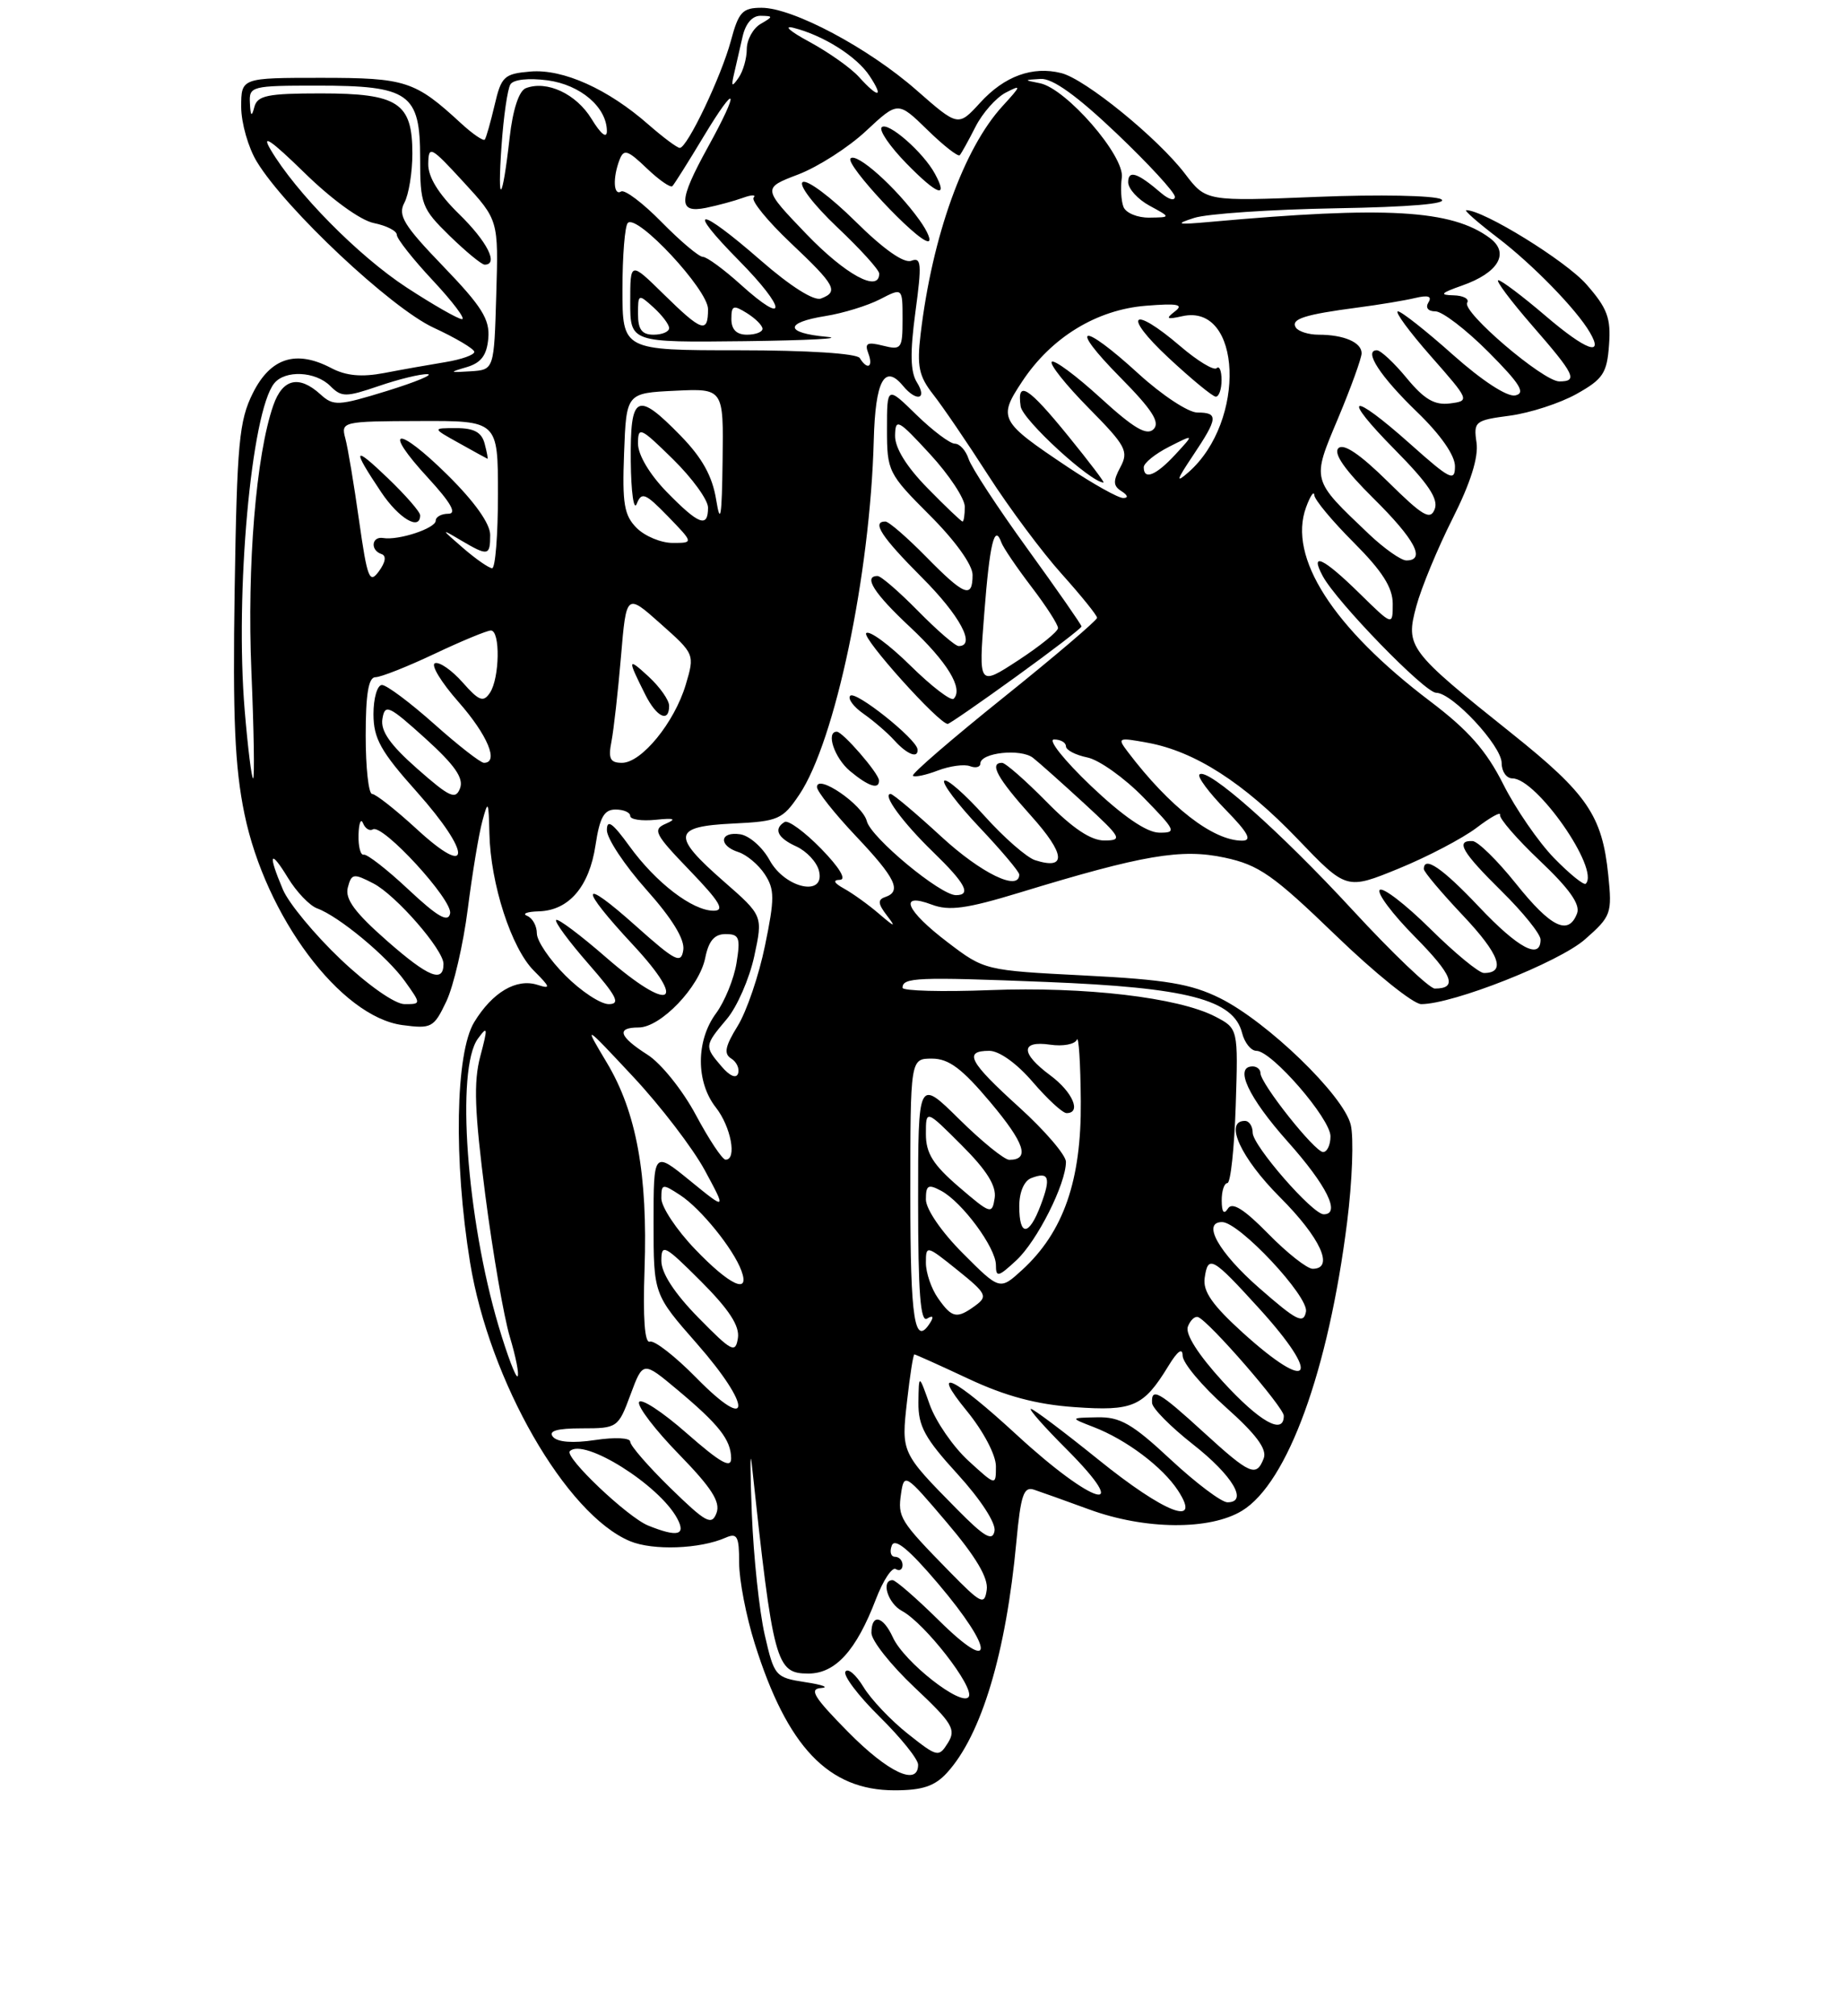 <?xml version="1.0" encoding="UTF-8" standalone="no"?>
<!DOCTYPE svg PUBLIC "-//W3C//DTD SVG 1.1//EN" "http://www.w3.org/Graphics/SVG/1.1/DTD/svg11.dtd" >
<svg xmlns="http://www.w3.org/2000/svg" xmlns:xlink="http://www.w3.org/1999/xlink" version="1.1" viewBox="0 0 237 259">
 <g >
 <path fill="currentColor"
d=" M 121.71 227.75 C 126.14 222.91 129.30 212.38 130.63 198.06 C 131.19 192.06 131.57 190.93 132.90 191.38 C 133.78 191.67 136.97 192.81 140.00 193.92 C 147.16 196.54 155.49 196.61 159.64 194.08 C 165.49 190.51 170.74 176.08 173.14 156.99 C 173.80 151.75 174.01 146.13 173.60 144.49 C 172.68 140.72 162.89 131.26 156.79 128.23 C 153.07 126.39 149.84 125.85 139.38 125.32 C 126.60 124.67 126.52 124.65 121.83 121.08 C 116.41 116.97 115.40 114.57 119.77 116.22 C 121.98 117.05 124.22 116.75 131.02 114.68 C 146.93 109.82 151.84 108.99 157.40 110.18 C 161.80 111.12 163.64 112.41 171.64 120.13 C 176.69 125.01 181.65 129.00 182.66 129.00 C 186.75 129.00 200.37 123.62 203.71 120.68 C 207.08 117.72 207.21 117.36 206.70 112.40 C 205.92 104.78 204.01 101.98 194.28 94.21 C 180.98 83.59 180.62 83.11 182.03 77.89 C 182.67 75.51 184.77 70.44 186.69 66.63 C 189.01 62.03 190.04 58.74 189.77 56.86 C 189.37 54.15 189.57 53.99 194.06 53.40 C 196.65 53.05 200.51 51.80 202.63 50.61 C 206.03 48.71 206.54 47.94 206.80 44.32 C 207.06 40.86 206.58 39.59 203.89 36.53 C 201.24 33.51 190.69 27.00 188.45 27.00 C 188.12 27.00 189.94 28.60 192.50 30.55 C 197.00 33.99 202.62 39.75 204.34 42.71 C 206.19 45.88 203.82 45.00 198.69 40.62 C 195.72 38.08 192.96 36.00 192.57 36.00 C 192.18 36.00 194.14 38.62 196.93 41.83 C 202.42 48.13 202.84 49.00 200.41 49.00 C 198.34 49.00 187.85 40.05 188.57 38.89 C 188.87 38.40 188.08 37.97 186.81 37.94 C 184.95 37.90 185.17 37.65 187.90 36.69 C 192.59 35.05 194.07 32.51 191.48 30.58 C 186.58 26.94 178.17 26.46 155.50 28.51 C 151.24 28.89 150.95 28.81 153.50 27.99 C 155.15 27.46 163.32 26.91 171.65 26.76 C 181.21 26.60 186.22 26.17 185.23 25.60 C 184.36 25.11 177.21 24.97 169.33 25.29 C 155.00 25.87 155.00 25.87 152.30 22.32 C 148.80 17.74 139.49 10.16 136.40 9.39 C 132.71 8.46 129.09 9.78 125.98 13.19 C 123.15 16.28 123.15 16.28 117.82 11.61 C 111.64 6.17 101.91 1.00 97.88 1.00 C 95.43 1.00 94.93 1.53 93.94 5.23 C 92.69 9.86 88.33 19.00 87.37 19.00 C 87.03 19.00 85.23 17.65 83.35 16.01 C 78.15 11.44 72.38 8.84 68.18 9.19 C 64.79 9.48 64.43 9.81 63.57 13.50 C 63.05 15.70 62.49 17.69 62.31 17.93 C 62.13 18.16 60.75 17.22 59.24 15.83 C 53.33 10.38 52.14 10.00 41.28 10.00 C 31.00 10.00 31.00 10.00 31.00 13.75 C 31.01 15.81 31.91 18.98 33.02 20.79 C 36.72 26.87 50.24 39.55 55.71 42.09 C 58.57 43.41 60.94 44.82 60.96 45.20 C 60.98 45.59 59.31 46.18 57.25 46.52 C 55.19 46.86 51.65 47.48 49.39 47.92 C 46.48 48.47 44.49 48.29 42.58 47.29 C 38.05 44.91 34.77 45.96 32.50 50.50 C 30.73 54.04 30.46 56.91 30.16 75.69 C 29.90 92.21 30.18 98.58 31.42 104.57 C 34.15 117.76 43.77 130.62 51.71 131.69 C 55.46 132.19 55.76 132.03 57.37 128.64 C 58.30 126.67 59.54 121.33 60.12 116.78 C 60.70 112.23 61.54 107.15 61.99 105.50 C 62.73 102.74 62.80 102.86 62.90 107.07 C 63.04 113.54 65.72 121.81 68.61 124.70 C 70.76 126.85 70.82 127.08 69.07 126.52 C 66.36 125.66 63.29 127.48 60.95 131.31 C 58.53 135.28 58.29 149.09 60.41 162.16 C 62.89 177.41 72.75 194.58 80.99 198.00 C 83.94 199.22 89.96 199.00 93.25 197.55 C 94.75 196.89 95.00 197.35 95.00 200.79 C 95.00 202.99 95.90 207.65 97.00 211.14 C 101.17 224.44 106.48 230.00 114.97 230.00 C 118.55 230.00 120.14 229.47 121.71 227.75 Z  M 109.00 222.50 C 104.61 218.05 103.94 216.97 105.53 216.86 C 106.62 216.78 105.71 216.44 103.52 216.11 C 99.64 215.51 99.51 215.36 98.28 210.00 C 97.59 206.97 96.85 200.00 96.63 194.50 C 96.41 189.00 96.40 186.07 96.61 188.00 C 99.38 213.74 99.72 215.00 103.90 215.00 C 107.37 215.00 110.05 212.05 112.57 205.46 C 113.50 203.03 114.65 201.28 115.13 201.58 C 115.61 201.88 116.00 201.64 116.00 201.06 C 116.00 200.48 115.56 200.00 115.03 200.00 C 114.50 200.00 114.31 199.35 114.62 198.55 C 115.01 197.54 116.82 199.03 120.59 203.47 C 127.81 211.99 127.90 215.31 120.72 208.22 C 117.81 205.35 115.11 203.00 114.72 203.00 C 113.19 203.00 114.10 205.98 115.93 206.96 C 118.85 208.52 125.26 216.76 124.51 217.98 C 123.66 219.36 116.19 213.52 114.75 210.34 C 113.48 207.57 112.00 207.27 112.00 209.78 C 112.00 210.76 114.49 213.90 117.52 216.76 C 122.42 221.37 122.91 222.18 121.83 223.91 C 120.65 225.79 120.48 225.75 116.68 222.74 C 114.52 221.03 111.95 218.33 110.98 216.73 C 110.01 215.14 108.97 214.25 108.66 214.75 C 108.34 215.25 110.32 217.86 113.04 220.54 C 115.77 223.23 118.00 226.00 118.00 226.71 C 118.00 229.52 114.16 227.73 109.00 222.50 Z  M 122.00 201.87 C 115.64 195.37 115.36 194.92 115.81 191.87 C 116.20 189.21 116.37 189.33 121.67 195.57 C 125.42 199.98 127.04 202.71 126.82 204.24 C 126.53 206.27 126.12 206.07 122.00 201.87 Z  M 122.99 193.88 C 115.81 186.60 115.83 186.63 116.58 179.99 C 116.95 176.70 117.37 174.00 117.52 174.00 C 117.66 174.00 120.80 175.41 124.49 177.14 C 129.23 179.36 133.22 180.43 138.09 180.77 C 145.63 181.31 146.96 180.73 150.16 175.50 C 151.34 173.56 151.99 173.09 152.00 174.17 C 152.00 175.09 154.49 178.06 157.53 180.77 C 161.45 184.26 162.87 186.17 162.42 187.35 C 161.47 189.81 160.67 189.46 154.69 184.00 C 148.96 178.76 147.95 178.19 148.07 180.25 C 148.12 180.94 150.48 183.32 153.32 185.55 C 158.42 189.55 160.47 193.00 157.76 193.00 C 156.99 193.00 153.71 190.53 150.45 187.50 C 145.53 182.91 143.96 182.01 141.02 182.08 C 137.50 182.15 137.50 182.15 140.55 183.33 C 144.74 184.94 149.41 188.45 151.39 191.47 C 154.54 196.28 149.70 194.41 141.15 187.50 C 136.72 183.93 132.83 181.00 132.50 181.00 C 132.17 181.00 134.20 183.30 137.01 186.11 C 145.82 194.92 140.59 193.47 130.70 184.36 C 122.56 176.86 119.41 175.34 124.25 181.25 C 126.39 183.87 128.00 186.92 128.00 188.37 C 128.00 190.90 128.00 190.90 124.45 187.65 C 122.50 185.86 120.27 182.62 119.49 180.45 C 118.09 176.50 118.09 176.50 118.04 180.17 C 118.01 183.21 118.86 184.78 123.08 189.39 C 126.04 192.64 128.02 195.68 127.82 196.69 C 127.56 198.06 126.53 197.47 122.99 193.88 Z  M 83.31 195.99 C 80.66 194.92 72.50 187.17 73.24 186.43 C 75.00 184.67 84.73 190.76 87.04 195.08 C 88.20 197.24 87.08 197.51 83.31 195.99 Z  M 86.19 191.19 C 83.34 188.41 81.00 185.72 81.00 185.22 C 81.00 184.71 79.02 184.62 76.49 185.00 C 73.64 185.43 71.65 185.28 71.07 184.59 C 70.44 183.83 71.56 183.50 74.80 183.50 C 79.34 183.50 79.46 183.42 81.03 179.18 C 82.64 174.85 82.64 174.85 87.03 178.52 C 92.40 183.01 93.93 184.95 93.97 187.33 C 93.99 188.72 92.62 187.95 88.25 184.12 C 85.09 181.34 82.33 179.55 82.13 180.14 C 81.93 180.72 84.25 183.75 87.28 186.85 C 91.45 191.13 92.62 192.95 92.09 194.37 C 91.47 196.02 90.75 195.63 86.19 191.19 Z  M 157.14 177.47 C 153.98 174.01 152.31 171.37 152.67 170.43 C 152.99 169.59 153.58 169.05 153.99 169.21 C 155.43 169.77 165.00 180.79 165.00 181.89 C 165.00 184.42 161.90 182.67 157.14 177.47 Z  M 89.52 177.03 C 86.78 174.24 84.08 172.14 83.52 172.36 C 82.86 172.61 82.62 169.37 82.84 163.07 C 83.26 150.87 81.80 142.87 77.98 136.50 C 74.99 131.50 74.99 131.50 81.37 138.32 C 84.89 142.08 89.02 147.48 90.57 150.32 C 93.37 155.50 93.37 155.50 88.68 151.68 C 84.00 147.87 84.00 147.87 84.00 157.07 C 84.00 166.28 84.00 166.28 89.58 172.63 C 96.69 180.73 96.64 184.28 89.52 177.03 Z  M 64.08 170.36 C 59.96 156.48 58.58 137.32 61.42 133.44 C 62.68 131.72 62.72 131.98 61.73 135.70 C 60.85 139.01 60.99 142.77 62.37 153.51 C 63.34 160.99 64.76 169.21 65.53 171.76 C 66.30 174.32 66.75 176.59 66.52 176.81 C 66.30 177.03 65.20 174.13 64.08 170.36 Z  M 159.76 171.24 C 155.83 167.68 154.58 165.90 154.83 164.18 C 155.26 161.17 155.81 161.47 161.87 168.14 C 169.93 177.01 168.49 179.13 159.76 171.24 Z  M 89.75 169.27 C 86.69 166.15 85.00 163.56 85.00 161.98 C 85.00 159.72 85.40 159.93 90.09 164.61 C 93.71 168.24 95.08 170.34 94.84 171.90 C 94.53 173.90 94.06 173.66 89.75 169.27 Z  M 117.00 153.50 C 117.00 136.00 117.00 136.00 119.78 136.00 C 121.94 136.00 123.64 137.27 127.28 141.60 C 131.71 146.87 132.41 149.00 129.72 149.00 C 129.08 149.00 126.19 146.65 123.28 143.78 C 118.00 138.57 118.00 138.57 118.00 154.34 C 118.00 166.01 118.30 169.93 119.15 169.40 C 119.87 168.96 120.04 169.13 119.60 169.85 C 117.55 173.16 117.00 169.72 117.00 153.50 Z  M 161.83 165.46 C 156.63 160.91 154.43 157.00 157.07 157.00 C 159.27 157.00 168.23 166.57 167.85 168.51 C 167.54 170.14 166.66 169.69 161.83 165.46 Z  M 120.56 166.78 C 119.70 165.56 119.00 163.51 119.00 162.23 C 119.00 159.95 119.08 159.97 123.06 163.17 C 126.78 166.16 126.98 166.54 125.37 167.72 C 122.98 169.47 122.36 169.35 120.56 166.78 Z  M 123.75 161.01 C 121.01 158.27 119.00 155.34 119.00 154.09 C 119.00 152.25 119.29 152.09 120.96 152.98 C 123.67 154.43 128.00 160.30 128.00 162.52 C 128.00 164.14 128.30 164.07 130.62 161.92 C 133.29 159.45 137.00 152.10 137.00 149.26 C 137.00 148.40 134.30 145.25 131.00 142.26 C 124.54 136.41 123.79 135.00 127.15 135.00 C 128.43 135.00 130.70 136.63 132.73 139.00 C 134.62 141.20 136.57 143.00 137.08 143.00 C 139.03 143.00 137.86 140.28 135.00 138.16 C 131.15 135.31 131.14 133.65 134.98 134.21 C 136.61 134.45 138.15 134.16 138.40 133.57 C 138.64 132.98 138.87 136.55 138.91 141.50 C 138.99 151.66 136.69 158.27 131.38 163.14 C 128.50 165.77 128.50 165.77 123.75 161.01 Z  M 89.33 160.48 C 86.95 158.00 85.00 155.06 85.00 153.96 C 85.00 152.06 85.13 152.04 87.44 153.55 C 90.08 155.28 94.26 160.44 95.29 163.25 C 96.44 166.37 93.79 165.14 89.33 160.48 Z  M 163.01 158.51 C 159.89 155.33 158.37 154.38 157.82 155.26 C 157.30 156.08 157.03 155.73 157.02 154.25 C 157.01 153.01 157.34 152.00 157.75 151.99 C 158.16 151.99 158.64 147.52 158.82 142.06 C 159.14 132.13 159.14 132.13 156.17 130.59 C 151.43 128.14 139.43 126.73 127.25 127.20 C 121.06 127.44 116.00 127.30 116.00 126.90 C 116.00 125.57 117.84 125.49 134.42 126.15 C 152.62 126.87 158.56 128.41 159.64 132.71 C 159.96 133.97 160.79 135.00 161.48 135.00 C 163.45 135.00 171.00 143.71 171.00 145.98 C 171.00 147.09 170.57 148.00 170.05 148.00 C 168.98 148.00 162.00 139.20 162.00 137.86 C 162.00 137.39 161.55 137.00 161.00 137.00 C 158.58 137.00 160.43 140.97 165.50 146.66 C 170.52 152.28 172.36 156.00 170.13 156.00 C 168.69 156.00 161.00 147.17 161.00 145.52 C 161.00 144.69 160.55 144.00 160.00 144.00 C 157.28 144.00 159.48 148.78 164.50 153.80 C 169.72 159.02 171.54 163.00 168.71 163.00 C 168.00 163.00 165.43 160.98 163.01 158.51 Z  M 131.00 154.97 C 131.00 153.16 131.62 151.70 132.54 151.35 C 134.82 150.47 135.10 151.27 133.76 154.82 C 132.25 158.83 131.00 158.90 131.00 154.97 Z  M 123.25 152.49 C 119.92 149.63 119.00 148.16 119.00 145.69 C 119.00 142.53 119.00 142.53 123.59 147.12 C 126.83 150.35 128.08 152.36 127.84 153.92 C 127.51 156.05 127.32 155.98 123.25 152.49 Z  M 89.43 143.23 C 87.74 140.07 84.96 136.60 83.22 135.50 C 79.55 133.16 79.17 132.00 82.08 132.00 C 84.91 132.00 89.89 126.81 90.64 123.06 C 91.08 120.87 91.82 120.00 93.26 120.00 C 95.01 120.00 95.19 120.46 94.66 123.72 C 94.33 125.76 93.14 128.67 92.03 130.18 C 89.44 133.68 89.43 139.00 92.00 142.27 C 93.95 144.75 94.75 149.02 93.25 148.98 C 92.84 148.98 91.12 146.39 89.43 143.23 Z  M 92.74 137.01 C 90.52 134.42 90.53 134.34 93.41 130.92 C 94.74 129.35 96.32 125.71 96.94 122.85 C 98.06 117.64 98.06 117.64 93.03 113.24 C 86.27 107.33 86.46 106.17 94.22 105.80 C 100.04 105.52 100.58 105.28 102.73 102.09 C 107.34 95.23 111.84 73.83 112.30 56.58 C 112.50 48.91 113.68 46.70 116.05 49.56 C 117.79 51.66 119.22 51.32 117.85 49.13 C 117.00 47.77 116.95 45.32 117.65 40.10 C 118.49 33.89 118.42 33.01 117.13 33.50 C 116.18 33.87 113.54 32.01 109.92 28.42 C 106.77 25.31 103.74 23.04 103.17 23.39 C 102.60 23.74 104.57 26.31 107.57 29.16 C 110.56 31.98 113.00 34.67 113.00 35.15 C 113.00 37.65 108.68 35.30 103.66 30.09 C 97.98 24.17 97.98 24.17 102.60 22.41 C 105.13 21.44 109.06 18.93 111.31 16.82 C 115.41 13.00 115.41 13.00 119.19 16.68 C 121.26 18.71 123.14 20.17 123.35 19.94 C 123.57 19.70 124.48 18.05 125.38 16.28 C 126.28 14.51 128.03 12.54 129.26 11.90 C 131.31 10.84 131.28 10.98 128.86 13.62 C 123.86 19.07 119.81 30.33 118.32 42.94 C 117.83 47.05 118.10 48.33 119.94 50.68 C 121.16 52.23 124.35 56.91 127.03 61.09 C 129.71 65.26 133.95 70.95 136.45 73.73 C 138.95 76.52 141.00 79.05 141.00 79.37 C 141.00 79.69 135.59 84.30 128.97 89.61 C 122.35 94.92 117.11 99.44 117.33 99.66 C 117.55 99.88 118.99 99.58 120.53 98.99 C 122.08 98.40 123.94 98.15 124.67 98.43 C 125.40 98.71 126.00 98.55 126.00 98.09 C 126.00 96.69 131.20 96.13 132.77 97.36 C 133.57 97.99 136.53 100.63 139.36 103.23 C 144.13 107.62 144.32 107.96 141.96 107.98 C 140.22 107.99 137.87 106.43 134.50 103.00 C 131.79 100.25 129.22 98.00 128.79 98.00 C 127.09 98.00 128.19 99.99 132.53 104.82 C 136.94 109.73 137.13 111.81 133.04 110.51 C 131.97 110.17 129.03 107.61 126.52 104.81 C 124.00 102.01 121.68 99.98 121.36 100.30 C 121.04 100.62 123.08 103.32 125.89 106.29 C 128.70 109.26 131.00 111.99 131.00 112.35 C 131.00 114.57 126.12 112.21 121.00 107.50 C 117.71 104.47 114.77 102.00 114.47 102.00 C 113.33 102.00 116.01 105.66 119.92 109.45 C 124.09 113.49 124.89 115.00 122.86 115.00 C 120.85 115.00 111.94 107.60 111.41 105.50 C 110.88 103.38 105.00 99.35 105.00 101.11 C 105.00 101.66 107.25 104.50 110.00 107.41 C 115.13 112.83 115.94 114.52 113.75 115.25 C 112.79 115.58 112.84 116.12 113.97 117.59 C 115.20 119.19 115.04 119.16 112.97 117.39 C 111.61 116.22 109.60 114.78 108.50 114.17 C 107.18 113.44 106.99 113.05 107.95 113.03 C 108.83 113.01 107.88 111.44 105.54 109.04 C 103.41 106.86 101.30 105.32 100.84 105.60 C 99.38 106.50 99.93 107.65 102.36 108.75 C 103.66 109.35 104.96 110.73 105.25 111.84 C 106.14 115.27 100.91 114.16 98.91 110.50 C 98.01 108.85 96.31 107.36 95.14 107.18 C 92.49 106.78 92.30 108.64 94.91 109.47 C 95.96 109.81 97.48 111.08 98.29 112.31 C 99.57 114.27 99.57 115.43 98.32 121.49 C 97.54 125.31 95.96 129.95 94.80 131.82 C 93.19 134.43 93.00 135.38 93.98 135.99 C 94.67 136.42 95.07 137.28 94.86 137.91 C 94.63 138.60 93.79 138.24 92.74 137.01 Z  M 112.97 100.25 C 112.93 99.33 108.31 94.00 107.55 94.00 C 106.11 94.00 107.25 97.39 109.25 99.06 C 111.63 101.04 113.02 101.49 112.97 100.25 Z  M 117.92 96.25 C 117.76 94.91 109.97 88.70 109.28 89.38 C 108.92 89.75 109.69 90.80 111.00 91.71 C 112.31 92.63 114.08 94.16 114.94 95.11 C 116.59 96.94 118.06 97.50 117.92 96.25 Z  M 130.59 86.93 C 135.22 83.59 139.00 80.69 139.00 80.48 C 139.00 80.27 135.87 75.78 132.05 70.50 C 128.23 65.23 124.83 60.03 124.49 58.96 C 124.14 57.88 123.35 57.00 122.72 57.00 C 122.10 57.00 119.88 55.33 117.79 53.30 C 114.00 49.59 114.00 49.59 114.00 55.14 C 114.00 60.54 114.15 60.85 119.50 66.20 C 122.76 69.45 125.00 72.57 125.00 73.85 C 125.00 76.96 123.96 76.55 119.00 71.50 C 116.57 69.03 114.23 67.00 113.79 67.00 C 111.99 67.00 113.30 68.99 118.50 74.20 C 123.38 79.08 125.48 83.00 123.21 83.00 C 122.77 83.00 120.43 80.97 118.00 78.50 C 115.57 76.03 113.23 74.00 112.79 74.00 C 110.91 74.00 112.33 76.23 116.97 80.56 C 121.76 85.05 123.85 88.48 122.57 89.77 C 122.23 90.10 119.72 88.18 117.00 85.50 C 114.28 82.82 111.72 80.94 111.33 81.34 C 110.73 81.93 120.67 93.00 121.81 93.00 C 122.02 93.00 125.97 90.27 130.59 86.93 Z  M 118.16 28.25 C 115.16 24.07 110.11 19.56 109.32 20.35 C 108.57 21.09 117.84 31.00 119.28 31.00 C 119.75 31.00 119.25 29.76 118.16 28.25 Z  M 120.17 22.34 C 118.68 19.57 114.10 15.57 113.32 16.35 C 112.94 16.73 114.37 18.82 116.50 21.00 C 120.47 25.06 121.93 25.59 120.17 22.34 Z  M 43.79 123.25 C 40.46 120.09 37.11 116.05 36.36 114.28 C 34.40 109.65 34.69 108.98 37.01 112.78 C 38.11 114.59 39.80 116.35 40.76 116.70 C 43.55 117.71 49.78 122.88 52.05 126.07 C 54.14 129.00 54.14 129.00 51.99 129.00 C 50.76 129.00 47.29 126.57 43.79 123.25 Z  M 72.67 125.33 C 70.65 123.32 69.00 120.88 69.00 119.92 C 69.00 118.95 68.44 117.94 67.75 117.66 C 67.06 117.38 67.74 117.12 69.25 117.08 C 73.12 116.97 75.74 113.91 76.54 108.57 C 77.08 105.00 77.64 104.00 79.11 104.00 C 80.15 104.00 81.00 104.37 81.00 104.83 C 81.00 105.28 82.46 105.50 84.25 105.32 C 86.66 105.07 87.01 105.20 85.58 105.82 C 83.84 106.57 84.13 107.14 88.64 111.82 C 92.52 115.85 93.21 117.00 91.72 117.00 C 89.00 117.00 84.30 113.40 80.91 108.72 C 78.73 105.71 78.00 105.19 78.00 106.65 C 78.00 107.72 80.28 111.16 83.07 114.29 C 86.40 118.02 88.03 120.69 87.82 122.05 C 87.54 123.87 86.83 123.51 81.75 118.98 C 74.52 112.51 74.31 113.82 81.37 121.40 C 88.51 129.08 86.16 130.18 77.91 123.01 C 74.60 120.13 71.71 117.96 71.48 118.19 C 71.25 118.42 73.11 120.94 75.61 123.80 C 79.28 128.00 79.79 129.00 78.24 129.00 C 77.19 129.00 74.68 127.35 72.67 125.33 Z  M 173.83 116.90 C 164.43 106.72 155.15 98.51 154.16 99.50 C 153.87 99.80 155.38 101.83 157.52 104.02 C 160.43 107.00 160.97 108.00 159.65 108.00 C 155.90 108.00 150.33 103.68 144.95 96.59 C 143.57 94.77 143.68 94.72 147.50 95.42 C 153.57 96.53 159.84 100.55 166.78 107.79 C 173.05 114.33 173.05 114.33 179.78 111.58 C 183.47 110.07 187.97 107.71 189.77 106.35 C 191.57 104.98 192.93 104.23 192.79 104.68 C 192.66 105.13 194.97 107.80 197.93 110.60 C 201.70 114.17 203.14 116.20 202.69 117.35 C 201.59 120.24 199.34 119.15 194.86 113.55 C 192.46 110.55 189.94 108.07 189.25 108.05 C 187.02 107.96 187.91 109.48 193.00 114.50 C 195.75 117.21 198.00 120.00 198.00 120.71 C 198.00 123.36 195.13 121.83 190.09 116.50 C 185.37 111.51 183.00 109.89 183.00 111.65 C 183.00 112.01 185.28 114.71 188.06 117.65 C 192.73 122.60 193.60 125.00 190.72 125.00 C 190.08 125.00 186.97 122.44 183.81 119.31 C 180.64 116.18 177.73 113.94 177.33 114.33 C 176.94 114.73 178.96 117.43 181.83 120.33 C 186.73 125.29 187.39 127.00 184.41 127.00 C 183.72 127.00 178.95 122.45 173.83 116.90 Z  M 49.81 120.93 C 45.62 117.26 44.32 115.50 44.70 114.03 C 45.18 112.21 45.43 112.17 48.00 113.50 C 50.89 115.00 57.00 122.01 57.00 123.83 C 57.00 126.32 55.07 125.54 49.81 120.93 Z  M 52.50 114.28 C 49.75 111.70 47.16 109.69 46.75 109.80 C 46.34 109.91 46.04 108.76 46.08 107.25 C 46.12 105.74 46.39 105.07 46.66 105.76 C 46.94 106.45 47.51 106.80 47.92 106.55 C 49.16 105.78 58.22 115.64 57.85 117.36 C 57.59 118.56 56.25 117.79 52.50 114.28 Z  M 199.73 110.23 C 197.74 108.18 194.80 103.92 193.21 100.76 C 191.03 96.42 188.72 93.81 183.82 90.10 C 171.30 80.62 165.51 71.59 167.86 65.18 C 168.40 63.70 168.88 63.00 168.92 63.61 C 168.96 64.22 171.25 66.96 174.00 69.71 C 177.66 73.38 179.00 75.48 179.00 77.57 C 179.00 80.42 179.00 80.42 174.71 76.21 C 170.07 71.66 168.30 70.83 170.00 74.00 C 171.78 77.32 183.13 89.00 184.58 89.00 C 186.65 89.00 193.00 95.81 193.00 98.03 C 193.00 99.12 193.62 100.00 194.38 100.00 C 197.50 100.00 205.64 111.69 203.81 113.53 C 203.57 113.77 201.73 112.28 199.73 110.23 Z  M 53.58 106.53 C 50.87 104.04 48.28 102.00 47.83 102.00 C 47.37 102.00 47.00 98.62 47.00 94.50 C 47.00 89.17 47.36 87.00 48.25 87.00 C 48.94 87.00 52.35 85.65 55.84 84.00 C 59.33 82.35 62.59 81.00 63.09 81.00 C 64.32 81.00 64.22 87.12 62.97 89.00 C 62.12 90.27 61.57 90.06 59.46 87.67 C 58.09 86.12 56.49 85.00 55.91 85.20 C 55.33 85.39 56.68 87.63 58.93 90.18 C 62.67 94.43 64.16 98.00 62.20 98.00 C 61.76 98.00 58.87 95.75 55.79 93.00 C 52.70 90.25 49.69 88.00 49.09 88.00 C 48.49 88.00 48.00 89.69 48.00 91.75 C 48.01 94.88 48.92 96.53 53.58 101.74 C 60.64 109.66 60.64 113.03 53.58 106.53 Z  M 140.22 100.97 C 136.77 97.68 134.63 95.00 135.47 95.00 C 136.31 95.00 137.00 95.39 137.00 95.88 C 137.00 96.36 138.24 97.00 139.75 97.31 C 141.26 97.62 144.51 99.93 146.96 102.44 C 151.15 106.73 151.27 107.00 148.96 106.97 C 147.35 106.94 144.32 104.86 140.22 100.97 Z  M 53.63 98.76 C 50.13 95.68 48.89 93.90 49.15 92.35 C 49.47 90.39 49.95 90.61 54.65 94.85 C 58.44 98.28 59.62 99.96 59.13 101.26 C 58.56 102.78 57.81 102.44 53.63 98.76 Z  M 31.45 91.27 C 30.19 76.17 32.29 52.92 35.24 49.25 C 36.64 47.51 40.55 47.69 42.45 49.59 C 43.90 51.04 44.44 51.04 48.69 49.59 C 51.26 48.71 54.06 48.03 54.93 48.07 C 55.79 48.10 53.46 49.07 49.75 50.22 C 43.45 52.16 42.86 52.19 41.17 50.65 C 38.42 48.16 36.32 48.65 35.13 52.07 C 32.90 58.44 31.74 72.63 32.31 86.25 C 32.63 93.81 32.73 100.00 32.53 100.00 C 32.34 100.00 31.85 96.07 31.45 91.27 Z  M 78.59 95.25 C 78.88 93.74 79.43 88.84 79.81 84.36 C 80.50 76.21 80.50 76.21 84.90 80.13 C 89.29 84.03 89.30 84.05 88.13 87.98 C 86.67 92.84 82.45 98.00 79.94 98.00 C 78.42 98.00 78.15 97.47 78.59 95.25 Z  M 86.00 90.67 C 86.00 89.95 84.81 88.26 83.36 86.92 C 80.64 84.42 80.61 84.60 82.94 89.25 C 84.40 92.15 86.00 92.90 86.00 90.67 Z  M 46.15 66.88 C 45.50 62.27 44.71 57.52 44.38 56.31 C 43.81 54.17 44.00 54.12 53.90 54.09 C 64.00 54.05 64.00 54.05 64.00 63.53 C 64.00 68.74 63.66 73.00 63.25 73.00 C 62.84 72.99 61.15 71.82 59.50 70.39 C 56.64 67.91 56.63 67.87 59.21 69.40 C 62.74 71.48 63.00 71.43 63.00 68.72 C 63.00 67.27 60.98 64.44 57.52 61.02 C 50.99 54.57 49.01 54.89 55.04 61.42 C 57.95 64.59 58.75 66.00 57.63 66.00 C 56.73 66.00 56.00 66.40 56.00 66.89 C 56.00 67.87 51.23 69.45 49.25 69.12 C 47.75 68.87 47.56 70.69 49.03 71.18 C 49.68 71.39 49.56 72.22 48.70 73.39 C 47.49 75.05 47.21 74.34 46.15 66.88 Z  M 54.00 66.20 C 54.00 65.76 52.14 63.63 49.87 61.45 C 45.37 57.14 45.18 57.53 49.00 63.24 C 51.26 66.61 54.00 68.24 54.00 66.20 Z  M 62.29 57.00 C 61.91 55.54 60.93 55.00 58.65 55.00 C 55.53 55.00 55.53 55.00 59.02 56.94 C 60.93 58.01 62.57 58.91 62.66 58.94 C 62.74 58.97 62.58 58.10 62.29 57.00 Z  M 176.00 68.67 C 168.49 61.53 168.57 61.84 171.98 53.73 C 173.64 49.77 175.00 46.01 175.00 45.38 C 175.00 43.98 172.71 43.00 169.48 43.00 C 168.18 43.00 166.86 42.58 166.54 42.07 C 165.87 40.98 167.66 40.41 174.50 39.51 C 177.25 39.15 180.58 38.60 181.90 38.28 C 183.55 37.89 184.08 38.06 183.59 38.85 C 183.17 39.53 183.54 40.00 184.49 40.00 C 185.37 40.00 188.44 42.35 191.30 45.22 C 195.39 49.33 196.12 50.52 194.74 50.80 C 193.70 51.01 190.47 48.90 186.74 45.58 C 183.31 42.52 180.13 40.01 179.67 40.00 C 179.21 40.00 181.11 42.59 183.89 45.75 C 188.90 51.44 188.92 51.50 186.35 51.83 C 184.37 52.08 183.05 51.30 180.80 48.58 C 179.18 46.61 177.45 45.00 176.96 45.00 C 175.20 45.00 177.41 48.39 182.17 52.97 C 185.15 55.85 187.00 58.50 187.00 59.90 C 187.00 61.92 186.39 61.62 181.30 57.08 C 173.54 50.16 172.23 50.65 179.32 57.82 C 183.54 62.09 184.90 64.10 184.40 65.40 C 183.83 66.88 182.89 66.33 178.37 61.87 C 174.80 58.35 172.68 56.92 172.02 57.58 C 171.35 58.25 172.85 60.39 176.51 64.01 C 181.85 69.29 183.30 72.00 180.75 72.00 C 180.06 71.99 177.93 70.49 176.00 68.67 Z  M 81.83 67.83 C 80.22 66.22 79.96 64.72 80.21 58.21 C 80.50 50.50 80.50 50.50 86.75 50.20 C 93.00 49.90 93.00 49.90 92.87 59.20 C 92.78 66.42 92.59 67.55 92.05 64.23 C 91.56 61.17 90.25 58.82 87.48 55.98 C 81.84 50.20 80.99 50.64 81.07 59.25 C 81.11 63.24 81.46 65.70 81.84 64.72 C 82.46 63.15 82.94 63.35 85.85 66.34 C 89.15 69.75 89.15 69.75 86.45 69.75 C 84.97 69.75 82.89 68.89 81.83 67.83 Z  M 85.70 63.21 C 83.50 60.95 82.00 58.44 82.00 57.00 C 82.00 54.74 82.29 54.87 86.50 59.00 C 88.97 61.43 91.00 64.22 91.00 65.21 C 91.00 67.87 89.82 67.42 85.70 63.21 Z  M 137.23 60.00 C 128.45 54.13 128.24 53.74 131.38 49.00 C 135.13 43.34 140.93 39.79 147.27 39.28 C 151.37 38.95 152.18 39.11 151.00 40.01 C 149.77 40.96 149.95 41.07 151.96 40.62 C 159.61 38.92 160.21 54.11 152.76 60.66 C 151.07 62.14 151.18 61.73 153.33 58.52 C 156.55 53.71 156.62 53.00 153.89 53.00 C 152.73 53.00 149.32 50.75 146.31 48.00 C 138.94 41.26 137.21 41.63 143.99 48.49 C 148.10 52.65 149.13 54.27 148.26 55.14 C 147.39 56.01 145.72 55.03 141.43 51.11 C 138.30 48.25 135.49 46.17 135.18 46.48 C 134.87 46.79 137.00 49.46 139.91 52.41 C 144.71 57.27 145.09 57.97 144.00 60.01 C 143.03 61.81 143.06 62.43 144.15 63.11 C 144.96 63.63 145.05 63.98 144.36 63.98 C 143.74 63.99 140.53 62.20 137.23 60.00 Z  M 137.33 56.06 C 132.12 49.65 130.68 48.75 131.18 52.21 C 131.43 53.94 140.17 61.97 141.83 61.99 C 142.01 62.00 139.99 59.33 137.33 56.06 Z  M 157.00 48.83 C 157.00 47.64 156.72 46.95 156.37 47.30 C 156.02 47.65 153.91 46.37 151.69 44.47 C 145.44 39.12 144.18 40.37 150.18 45.96 C 153.11 48.69 155.84 50.94 156.25 50.96 C 156.66 50.98 157.00 50.02 157.00 48.83 Z  M 147.00 60.03 C 147.00 59.49 148.46 58.31 150.25 57.40 C 153.50 55.75 153.50 55.75 151.08 58.37 C 148.57 61.09 147.00 61.72 147.00 60.03 Z  M 60.00 47.16 C 61.84 46.61 62.57 45.64 62.76 43.46 C 62.97 41.03 61.93 39.37 56.98 34.23 C 51.88 28.94 51.11 27.67 51.97 26.05 C 52.54 24.99 53.00 22.15 53.00 19.72 C 53.00 13.20 51.17 12.00 41.24 12.00 C 34.37 12.00 33.08 12.27 32.69 13.75 C 32.35 15.07 32.20 14.94 32.12 13.25 C 32.00 11.08 32.31 11.00 40.78 11.00 C 52.62 11.00 54.00 11.98 54.00 20.35 C 54.00 26.26 54.20 26.79 57.79 30.30 C 59.88 32.33 61.90 34.00 62.29 34.00 C 64.12 34.00 62.63 31.04 59.00 27.50 C 56.35 24.91 55.01 22.73 55.04 21.05 C 55.08 18.65 55.35 18.79 59.57 23.38 C 64.07 28.27 64.07 28.27 63.78 37.88 C 63.50 47.50 63.50 47.50 60.50 47.70 C 57.71 47.88 57.68 47.84 60.00 47.16 Z  M 110.50 46.00 C 110.13 45.41 103.82 45.00 94.94 45.00 C 80.00 45.00 80.00 45.00 80.00 37.17 C 80.00 32.86 80.31 29.02 80.69 28.64 C 81.89 27.45 91.00 37.23 91.00 39.71 C 91.00 42.89 90.21 42.62 85.29 37.79 C 81.00 33.58 81.00 33.58 81.00 38.79 C 81.00 44.00 81.00 44.00 95.75 43.83 C 103.86 43.73 108.59 43.48 106.25 43.27 C 100.85 42.78 100.78 41.45 106.10 40.60 C 108.36 40.24 111.51 39.27 113.10 38.45 C 116.00 36.95 116.00 36.95 116.00 40.99 C 116.00 44.81 115.86 45.00 113.49 44.41 C 111.46 43.90 111.10 44.08 111.60 45.39 C 112.27 47.16 111.49 47.60 110.50 46.00 Z  M 82.00 40.35 C 82.00 37.75 82.05 37.73 84.00 39.50 C 85.10 40.50 86.00 41.69 86.00 42.15 C 86.00 42.62 85.10 43.00 84.00 43.00 C 82.50 43.00 82.00 42.33 82.00 40.35 Z  M 94.00 40.99 C 94.00 39.23 94.25 39.14 96.00 40.23 C 97.10 40.92 98.00 41.82 98.00 42.24 C 98.00 42.66 97.10 43.00 96.00 43.00 C 94.66 43.00 94.00 42.33 94.00 40.99 Z  M 52.27 36.94 C 46.04 32.87 38.03 24.74 34.76 19.19 C 33.55 17.13 34.87 18.04 39.08 22.15 C 42.63 25.63 46.34 28.32 48.06 28.66 C 49.68 28.99 51.00 29.66 51.00 30.17 C 51.00 30.67 53.09 33.32 55.64 36.04 C 58.19 38.77 59.87 41.00 59.38 41.00 C 58.89 41.00 55.69 39.17 52.27 36.94 Z  M 95.22 36.58 C 93.04 34.61 90.84 33.00 90.34 33.00 C 89.83 33.00 87.45 30.99 85.04 28.54 C 82.64 26.09 80.29 24.32 79.83 24.60 C 78.85 25.21 78.73 22.86 79.63 20.52 C 80.17 19.11 80.67 19.27 83.12 21.62 C 84.69 23.12 86.18 24.16 86.42 23.91 C 86.66 23.67 88.47 20.80 90.43 17.54 C 94.75 10.37 95.15 11.36 90.98 18.91 C 87.17 25.82 87.12 27.43 90.75 26.70 C 92.26 26.39 94.40 25.81 95.50 25.41 C 96.60 25.01 97.21 25.00 96.86 25.39 C 96.52 25.78 98.65 28.40 101.61 31.20 C 107.38 36.65 107.83 37.47 105.52 38.35 C 104.62 38.70 101.60 36.79 97.78 33.46 C 89.69 26.41 88.01 26.42 94.98 33.48 C 101.09 39.67 101.28 42.05 95.22 36.58 Z  M 144.39 26.57 C 144.09 25.79 144.00 24.10 144.18 22.82 C 144.59 20.06 137.02 11.35 133.64 10.69 C 131.56 10.28 131.56 10.27 133.75 10.14 C 135.27 10.04 138.41 12.29 143.50 17.13 C 147.62 21.05 151.00 24.72 151.00 25.28 C 151.00 25.85 150.21 25.63 149.25 24.81 C 146.20 22.19 145.00 21.79 145.00 23.41 C 145.00 24.25 146.24 25.61 147.75 26.43 C 150.50 27.92 150.50 27.92 147.72 27.96 C 146.19 27.98 144.69 27.36 144.39 26.57 Z  M 64.46 18.71 C 64.72 14.97 65.23 11.44 65.60 10.84 C 65.99 10.21 67.93 10.00 70.37 10.32 C 74.62 10.89 78.00 13.79 78.00 16.86 C 77.99 17.85 77.21 17.21 76.03 15.28 C 74.07 12.06 70.28 10.29 67.58 11.33 C 66.70 11.67 65.91 14.07 65.50 17.69 C 64.56 26.04 63.90 26.69 64.46 18.71 Z  M 110.40 9.89 C 109.36 8.73 106.47 6.70 104.00 5.36 C 101.53 4.03 100.62 3.23 102.00 3.58 C 105.83 4.55 110.11 7.25 111.76 9.75 C 113.63 12.58 112.91 12.66 110.40 9.89 Z  M 94.34 9.50 C 94.60 8.40 95.09 6.26 95.43 4.75 C 95.81 3.03 96.68 2.01 97.77 2.03 C 99.40 2.06 99.40 2.12 97.75 3.08 C 96.79 3.64 95.99 5.09 95.98 6.30 C 95.98 7.51 95.50 9.18 94.92 10.00 C 94.06 11.23 93.96 11.13 94.34 9.50 Z  M 126.50 78.83 C 127.20 69.79 127.82 67.23 128.70 69.69 C 128.93 70.34 130.67 72.90 132.56 75.38 C 134.45 77.85 135.99 80.24 135.98 80.69 C 135.97 81.14 133.67 83.00 130.87 84.83 C 125.77 88.16 125.77 88.16 126.50 78.83 Z  M 119.21 62.71 C 116.51 59.96 115.01 57.54 115.04 55.96 C 115.08 53.69 115.42 53.88 119.54 58.35 C 121.99 61.01 124.00 64.05 124.00 65.10 C 124.00 66.14 123.87 67.00 123.71 67.00 C 123.55 67.00 121.52 65.07 119.21 62.71 Z "/>
</g>
</svg>